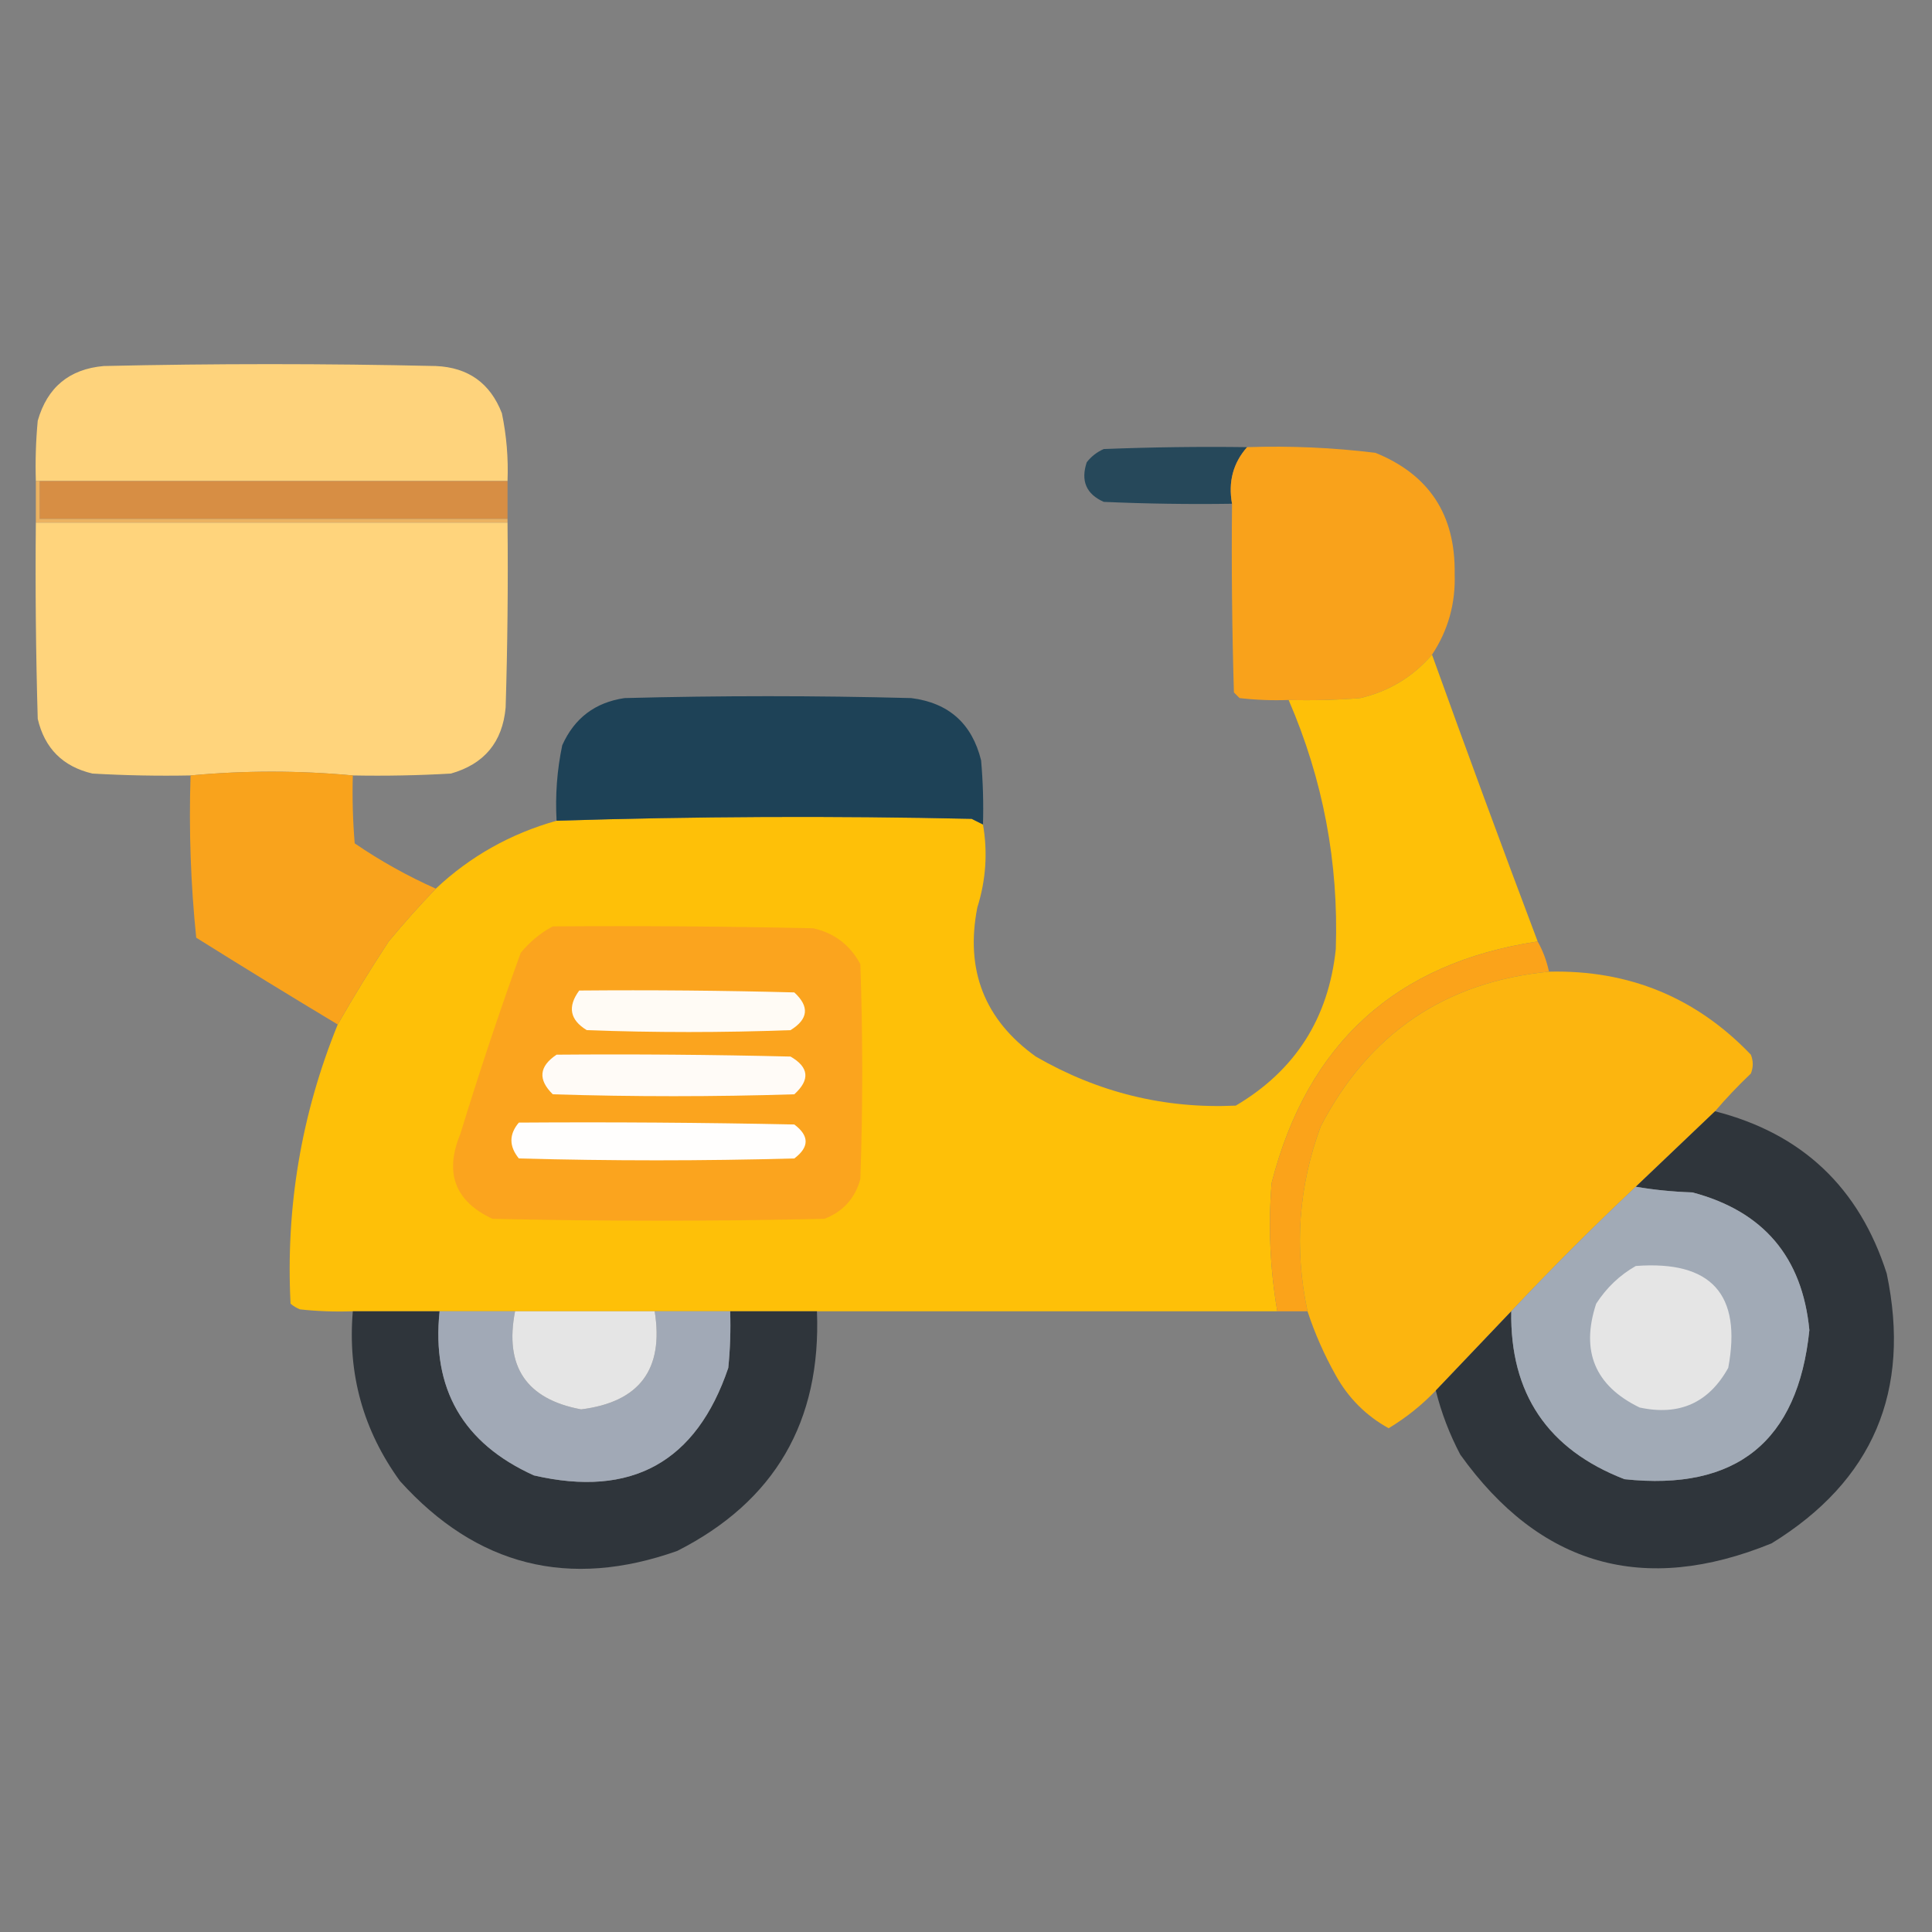 <?xml version="1.0" encoding="UTF-8"?>
<!DOCTYPE svg PUBLIC "-//W3C//DTD SVG 1.1//EN" "http://www.w3.org/Graphics/SVG/1.1/DTD/svg11.dtd">
<svg xmlns="http://www.w3.org/2000/svg" version="1.1" width="512px" height="512px" style="shape-rendering:geometricPrecision; text-rendering:geometricPrecision; image-rendering:optimizeQuality; fill-rule:evenodd; clip-rule:evenodd" xmlns:xlink="http://www.w3.org/1999/xlink">
<rect width="100%" height="100%" fill="#808080" stroke="none"/>
<g><path style="opacity:0.997" fill="#fed37c" d="M 134.5,127.5 C 93.167,127.5 51.833,127.5 10.5,127.5C 10.167,127.5 9.833,127.5 9.5,127.5C 9.334,122.156 9.501,116.823 10,111.5C 12.527,102.637 18.361,97.803 27.5,97C 56.833,96.333 86.167,96.333 115.5,97C 124.072,97.367 129.906,101.533 133,109.5C 134.239,115.435 134.739,121.435 134.5,127.5 Z"/></g>
<g><path style="opacity:0.895" fill="#1c4256" d="M 330.5,118.5 C 326.789,122.685 325.456,127.685 326.5,133.5C 315.162,133.667 303.828,133.5 292.5,133C 287.857,130.928 286.357,127.428 288,122.5C 289.214,120.951 290.714,119.785 292.5,119C 305.162,118.5 317.829,118.333 330.5,118.5 Z"/></g>
<g><path style="opacity:0.99" fill="#faa21b" d="M 330.5,118.5 C 341.888,118.117 353.221,118.617 364.5,120C 378.732,125.77 385.732,136.437 385.5,152C 385.777,159.885 383.777,167.051 379.5,173.5C 374.45,179.363 368.116,183.196 360.5,185C 354.175,185.5 347.842,185.666 341.5,185.5C 337.154,185.666 332.821,185.499 328.5,185C 328,184.5 327.5,184 327,183.5C 326.5,166.837 326.333,150.17 326.5,133.5C 325.456,127.685 326.789,122.685 330.5,118.5 Z"/></g>
<g><path style="opacity:1" fill="#d78e44" d="M 10.5,127.5 C 51.833,127.5 93.167,127.5 134.5,127.5C 134.5,130.833 134.5,134.167 134.5,137.5C 93.167,137.5 51.833,137.5 10.5,137.5C 10.5,134.167 10.5,130.833 10.5,127.5 Z"/></g>
<g><path style="opacity:1" fill="#ebb261" d="M 9.5,127.5 C 9.833,127.5 10.167,127.5 10.5,127.5C 10.5,130.833 10.5,134.167 10.5,137.5C 51.833,137.5 93.167,137.5 134.5,137.5C 134.5,137.833 134.5,138.167 134.5,138.5C 92.833,138.5 51.167,138.5 9.5,138.5C 9.5,134.833 9.5,131.167 9.5,127.5 Z"/></g>
<g><path style="opacity:0.998" fill="#ffd47c" d="M 9.5,138.5 C 51.167,138.5 92.833,138.5 134.5,138.5C 134.667,154.837 134.5,171.17 134,187.5C 133.181,196.653 128.347,202.487 119.5,205C 110.84,205.5 102.173,205.666 93.5,205.5C 79.167,204.167 64.833,204.167 50.5,205.5C 41.827,205.666 33.16,205.5 24.5,205C 16.658,203.158 11.825,198.324 10,190.5C 9.5,173.17 9.333,155.837 9.5,138.5 Z"/></g>
<g><path style="opacity:0.993" fill="#fec008" d="M 379.5,173.5 C 388.637,198.91 397.97,224.244 407.5,249.5C 369.977,255.182 346.477,276.515 337,313.5C 336.077,324.916 336.577,336.249 338.5,347.5C 297.833,347.5 257.167,347.5 216.5,347.5C 208.833,347.5 201.167,347.5 193.5,347.5C 186.833,347.5 180.167,347.5 173.5,347.5C 161.167,347.5 148.833,347.5 136.5,347.5C 129.833,347.5 123.167,347.5 116.5,347.5C 108.833,347.5 101.167,347.5 93.5,347.5C 88.822,347.666 84.155,347.499 79.5,347C 78.584,346.626 77.75,346.126 77,345.5C 75.688,319.897 79.854,295.23 89.5,271.5C 93.74,264.074 98.24,256.741 103,249.5C 107.003,244.665 111.17,239.998 115.5,235.5C 124.602,226.943 135.269,220.943 147.5,217.5C 184.137,216.352 220.804,216.186 257.5,217C 258.527,217.513 259.527,218.013 260.5,218.5C 261.785,225.88 261.285,233.214 259,240.5C 255.749,257.099 260.916,270.265 274.5,280C 291.018,289.547 308.685,293.88 327.5,293C 343.25,283.684 352.083,269.851 354,251.5C 354.778,228.556 350.611,206.556 341.5,185.5C 347.842,185.666 354.175,185.5 360.5,185C 368.116,183.196 374.45,179.363 379.5,173.5 Z"/></g>
<g><path style="opacity:0.976" fill="#1c4156" d="M 260.5,218.5 C 259.527,218.013 258.527,217.513 257.5,217C 220.804,216.186 184.137,216.352 147.5,217.5C 147.123,210.743 147.623,204.076 149,197.5C 152.22,190.308 157.72,186.142 165.5,185C 190.833,184.333 216.167,184.333 241.5,185C 251.429,186.261 257.595,191.761 260,201.5C 260.499,207.157 260.666,212.824 260.5,218.5 Z"/></g>
<g><path style="opacity:0.984" fill="#fba31b" d="M 93.5,205.5 C 93.334,211.509 93.501,217.509 94,223.5C 100.818,228.157 107.985,232.157 115.5,235.5C 111.17,239.998 107.003,244.665 103,249.5C 98.24,256.741 93.74,264.074 89.5,271.5C 76.98,263.984 64.48,256.317 52,248.5C 50.534,234.264 50.034,219.931 50.5,205.5C 64.833,204.167 79.167,204.167 93.5,205.5 Z"/></g>
<g><path style="opacity:1" fill="#fba41e" d="M 146.5,245.5 C 169.502,245.333 192.502,245.5 215.5,246C 221.083,247.243 225.249,250.41 228,255.5C 228.667,274.5 228.667,293.5 228,312.5C 226.594,317.573 223.428,321.073 218.5,323C 189.167,323.667 159.833,323.667 130.5,323C 120.558,318.342 117.724,310.842 122,300.5C 126.942,284.342 132.275,268.342 138,252.5C 140.441,249.546 143.275,247.213 146.5,245.5 Z"/></g>
<g><path style="opacity:1" fill="#fba31a" d="M 407.5,249.5 C 408.871,251.936 409.871,254.603 410.5,257.5C 382.948,260.211 362.781,273.878 350,298.5C 344.104,314.461 342.938,330.794 346.5,347.5C 343.833,347.5 341.167,347.5 338.5,347.5C 336.577,336.249 336.077,324.916 337,313.5C 346.477,276.515 369.977,255.182 407.5,249.5 Z"/></g>
<g><path style="opacity:0.996" fill="#fcb50e" d="M 410.5,257.5 C 431.652,257 449.486,264.333 464,279.5C 464.667,281.167 464.667,282.833 464,284.5C 460.629,287.703 457.462,291.036 454.5,294.5C 447.5,301.167 440.5,307.833 433.5,314.5C 422.167,325.167 411.167,336.167 400.5,347.5C 393.833,354.5 387.167,361.5 380.5,368.5C 376.774,372.393 372.607,375.727 368,378.5C 362.013,375.179 357.346,370.513 354,364.5C 350.936,359.042 348.436,353.376 346.5,347.5C 342.938,330.794 344.104,314.461 350,298.5C 362.781,273.878 382.948,260.211 410.5,257.5 Z"/></g>
<g><path style="opacity:1" fill="#fffbf5" d="M 153.5,262.5 C 172.503,262.333 191.503,262.5 210.5,263C 214.566,266.745 214.233,270.078 209.5,273C 191.5,273.667 173.5,273.667 155.5,273C 151.018,270.278 150.351,266.778 153.5,262.5 Z"/></g>
<g><path style="opacity:1" fill="#fffbf7" d="M 147.5,279.5 C 168.169,279.333 188.836,279.5 209.5,280C 214.395,282.823 214.729,286.157 210.5,290C 189.167,290.667 167.833,290.667 146.5,290C 142.514,286.105 142.847,282.605 147.5,279.5 Z"/></g>
<g><path style="opacity:0.983" fill="#2e343a" d="M 454.5,294.5 C 477.548,300.379 492.715,314.712 500,337.5C 506.523,368.631 496.356,392.465 469.5,409C 435.623,422.828 408.123,414.994 387,385.5C 384.139,380.083 381.973,374.416 380.5,368.5C 387.167,361.5 393.833,354.5 400.5,347.5C 400.147,369.288 410.147,384.122 430.5,392C 460.139,395.184 476.473,382.018 479.5,352.5C 477.639,333.138 467.305,320.972 448.5,316C 443.316,315.826 438.316,315.326 433.5,314.5C 440.5,307.833 447.5,301.167 454.5,294.5 Z"/></g>
<g><path style="opacity:1" fill="#fffefd" d="M 137.5,297.5 C 161.836,297.333 186.169,297.5 210.5,298C 214.5,301 214.5,304 210.5,307C 186.167,307.667 161.833,307.667 137.5,307C 134.875,303.763 134.875,300.596 137.5,297.5 Z"/></g>
<g><path style="opacity:1" fill="#a1aab6" d="M 433.5,314.5 C 438.316,315.326 443.316,315.826 448.5,316C 467.305,320.972 477.639,333.138 479.5,352.5C 476.473,382.018 460.139,395.184 430.5,392C 410.147,384.122 400.147,369.288 400.5,347.5C 411.167,336.167 422.167,325.167 433.5,314.5 Z"/></g>
<g><path style="opacity:1" fill="#e5e5e5" d="M 433.5,335.5 C 453.499,333.992 461.665,342.992 458,362.5C 452.838,371.783 445.005,375.283 434.5,373C 422.692,367.256 418.858,358.089 423,345.5C 425.738,341.26 429.238,337.926 433.5,335.5 Z"/></g>
<g><path style="opacity:0.981" fill="#2e343a" d="M 93.5,347.5 C 101.167,347.5 108.833,347.5 116.5,347.5C 114.336,368.004 122.67,382.504 141.5,391C 167.375,396.983 184.541,387.483 193,362.5C 193.499,357.511 193.666,352.511 193.5,347.5C 201.167,347.5 208.833,347.5 216.5,347.5C 217.652,376.716 205.318,397.883 179.5,411C 150.794,421.196 126.294,415.029 106,392.5C 96.254,379.088 92.087,364.088 93.5,347.5 Z"/></g>
<g><path style="opacity:1" fill="#a1a9b6" d="M 116.5,347.5 C 123.167,347.5 129.833,347.5 136.5,347.5C 133.638,362.126 139.471,370.793 154,373.5C 169.468,371.566 175.968,362.9 173.5,347.5C 180.167,347.5 186.833,347.5 193.5,347.5C 193.666,352.511 193.499,357.511 193,362.5C 184.541,387.483 167.375,396.983 141.5,391C 122.67,382.504 114.336,368.004 116.5,347.5 Z"/></g>
<g><path style="opacity:1" fill="#e5e5e5" d="M 136.5,347.5 C 148.833,347.5 161.167,347.5 173.5,347.5C 175.968,362.9 169.468,371.566 154,373.5C 139.471,370.793 133.638,362.126 136.5,347.5 Z"/></g>
</svg>
